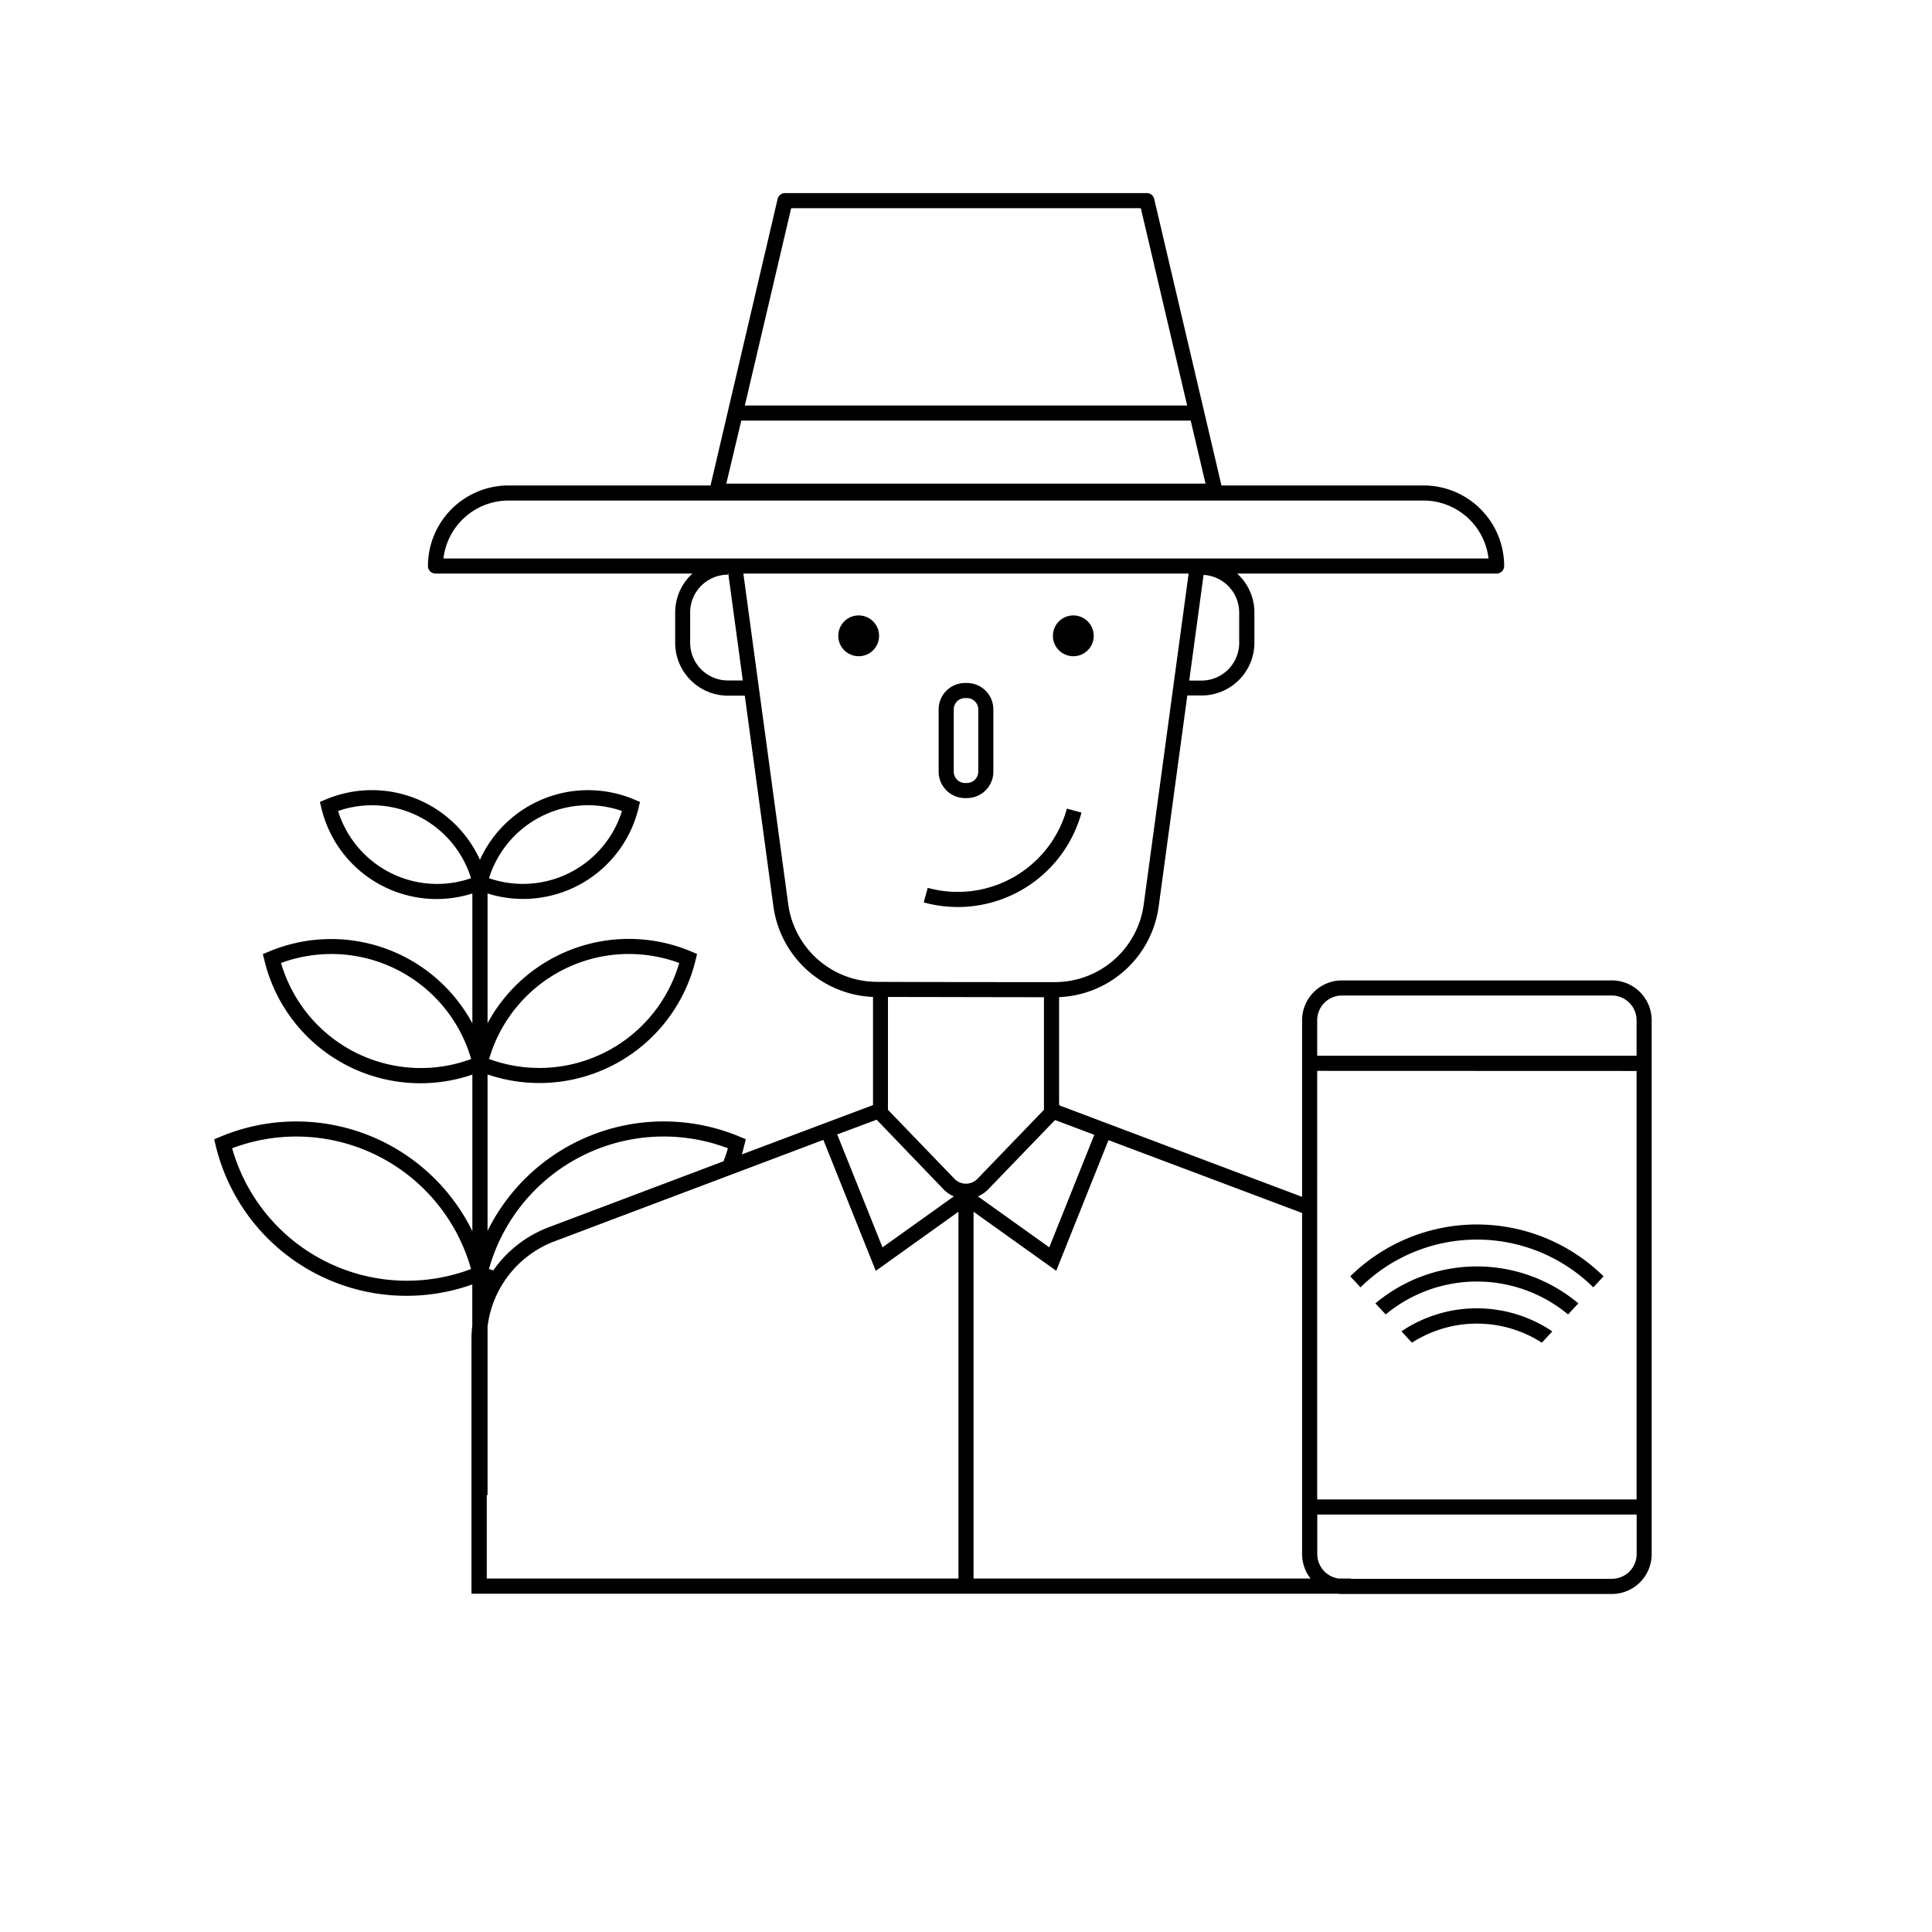 <svg xmlns="http://www.w3.org/2000/svg" viewBox="0 0 512 512" id="farmer"><path d="m286.6 215.35-3.86-1.06a30 30 0 0 1-36.88 21l-1.06 3.86a34 34 0 0 0 41.8-23.76zm-30.85-3.85h.5a7 7 0 0 0 7-7V188a7 7 0 0 0-7-7h-.5a7 7 0 0 0-7 7v16.5a7 7 0 0 0 7 7zm-3-23.5a3 3 0 0 1 3-3h.5a3 3 0 0 1 3 3v16.5a3 3 0 0 1-3 3h-.5a3 3 0 0 1-3-3z"></path><circle cx="227.56" cy="168.5" r="5.41"></circle><circle cx="284.44" cy="168.5" r="5.41"></circle><path d="M427.16 259.82h-71.54a10.56 10.56 0 0 0-10.55 10.55v46.81L280.9 293a2 2 0 0 0-.23-.27v-28.48a27.79 27.79 0 0 0 26.38-23.94l7.6-56h3.78a14 14 0 0 0 14-14v-8.01a13.92 13.92 0 0 0-4.57-10.3h68.76a2 2 0 0 0 2-2 21.37 21.37 0 0 0-21.34-21.35H323.7l-17.83-75.94a2 2 0 0 0-1.95-1.54h-95.84a2 2 0 0 0-2 1.54l-17.78 75.94h-53.55A21.37 21.37 0 0 0 113.41 150a2 2 0 0 0 2 2h68.09a13.92 13.92 0 0 0-4.57 10.3v8.06a14 14 0 0 0 14 14h4.45l7.59 55.91a27.79 27.79 0 0 0 26.39 23.93v28.6a.27.27 0 0 1-.07.08l-34.69 13.05c.23-.78.44-1.57.63-2.36l.41-1.66-1.58-.66a52.09 52.09 0 0 0-66.85 24.94v-41.45a42.59 42.59 0 0 0 55.12-30.28l.4-1.65-1.57-.66a42.56 42.56 0 0 0-53.95 19v-34.37a31.46 31.46 0 0 0 40-22.6l.4-1.66-1.58-.66a31.47 31.47 0 0 0-40.84 16 31.45 31.45 0 0 0-40.84-16l-1.57.66.4 1.66a31.38 31.38 0 0 0 40 22.6v34.41a42.54 42.54 0 0 0-53.94-19l-1.58.66.41 1.65a42.52 42.52 0 0 0 55.11 30.28v41.49a52 52 0 0 0-66.84-25l-1.58.66.4 1.66a52 52 0 0 0 68 36.8v10.87a32.25 32.25 0 0 0-.21 3.56v67.53h229.54a10.55 10.55 0 0 0 1.13.07h71.54a10.56 10.56 0 0 0 10.55-10.55v-141.5a10.56 10.56 0 0 0-10.55-10.55ZM209.67 55.17h92.66l12.28 52.3H197.39Zm-13.22 56.3h119.1l3.93 16.7h-127Zm-47.8 145.82A38.51 38.51 0 0 1 180 255.2a38.61 38.61 0 0 1-50.38 25.45 38.65 38.65 0 0 1 19.03-23.36Zm-55.17 21.26a38.65 38.65 0 0 1-19-23.35 38.59 38.59 0 0 1 50.39 25.45 38.47 38.47 0 0 1-31.39-2.1Zm-8.11 55.27a48.18 48.18 0 0 1-23.85-29.52 48.1 48.1 0 0 1 63.31 32 48 48 0 0 1-39.46-2.48Zm270.25-70h71.54a6.56 6.56 0 0 1 6.55 6.55v9.42h-84.64v-9.42a6.56 6.56 0 0 1 6.55-6.55Zm78.09 20v113.54h-84.64V283.79Zm-86.39 134.51H258v-97.21l21.91 15.65 13.85-34.62 51.31 19.3v90.4a10.48 10.48 0 0 0 2.25 6.48Zm-115-121.6 17.68 18.4a8.31 8.31 0 0 0 2.78 1.92l-18.91 13.51-12-29.92Zm3-2.62v-29.9c12.88 0 28.46.06 41.34.06v29.84l-17.59 18.25a4.23 4.23 0 0 1-6.16 0Zm44.28 2.71 10.4 3.92-11.93 29.82-18.91-13.51a8.31 8.31 0 0 0 2.78-1.92Zm48.8-134.52v8.06a10 10 0 0 1-10 10h-3.24l3.8-28a10 10 0 0 1 9.44 9.94ZM117.52 148a17.38 17.38 0 0 1 17.23-15.35h242.5A17.38 17.38 0 0 1 394.48 148Zm75.38 32.33a10 10 0 0 1-10-10v-8.03a10 10 0 0 1 10-10v-.3h.1l3.85 28.33Zm16 59.37L197 152h118l-11.91 87.77a23.76 23.76 0 0 1-23.46 20.5c-14.41 0-33 0-47.32-.07a23.78 23.78 0 0 1-23.41-20.5Zm-79 95.5a48.09 48.09 0 0 1 63-30.9l-.16.55c-.29 1-.62 1.94-1 2.9l-46.34 17.49a31.46 31.46 0 0 0-14.68 11.45l-1.16-.41c.14-.37.25-.73.36-1.08ZM143 216.59a27.4 27.4 0 0 1 21.83-1.67 27.49 27.49 0 0 1-35.24 17.81A27.53 27.53 0 0 1 143 216.59Zm-40 14.47a27.53 27.53 0 0 1-13.41-16.14 27.49 27.49 0 0 1 35.24 17.81 27.4 27.4 0 0 1-21.83-1.67Zm26 165.16h.21v-44.67A27.76 27.76 0 0 1 146.85 329l71.35-26.92 13.89 34.71L254 321.12v97.21H129Zm298.16 22.18H358v-.07h-3.22a6.55 6.55 0 0 1-5.69-6.48v-10.49h84.64v10.49a6.56 6.56 0 0 1-6.57 6.55Z"></path><path d="m371.41 352.83 2.77 3a31.81 31.81 0 0 1 34.43 0l2.76-3a35.77 35.77 0 0 0-40 0Z"></path><path d="m364.5 345.41 2.73 2.93a37.83 37.83 0 0 1 48.32 0l2.73-2.93a41.82 41.82 0 0 0-53.78 0Z"></path><path d="M360.55 341.16a43.91 43.91 0 0 1 61.69 0l2.72-2.92a47.87 47.87 0 0 0-67.13 0Z"></path></svg>